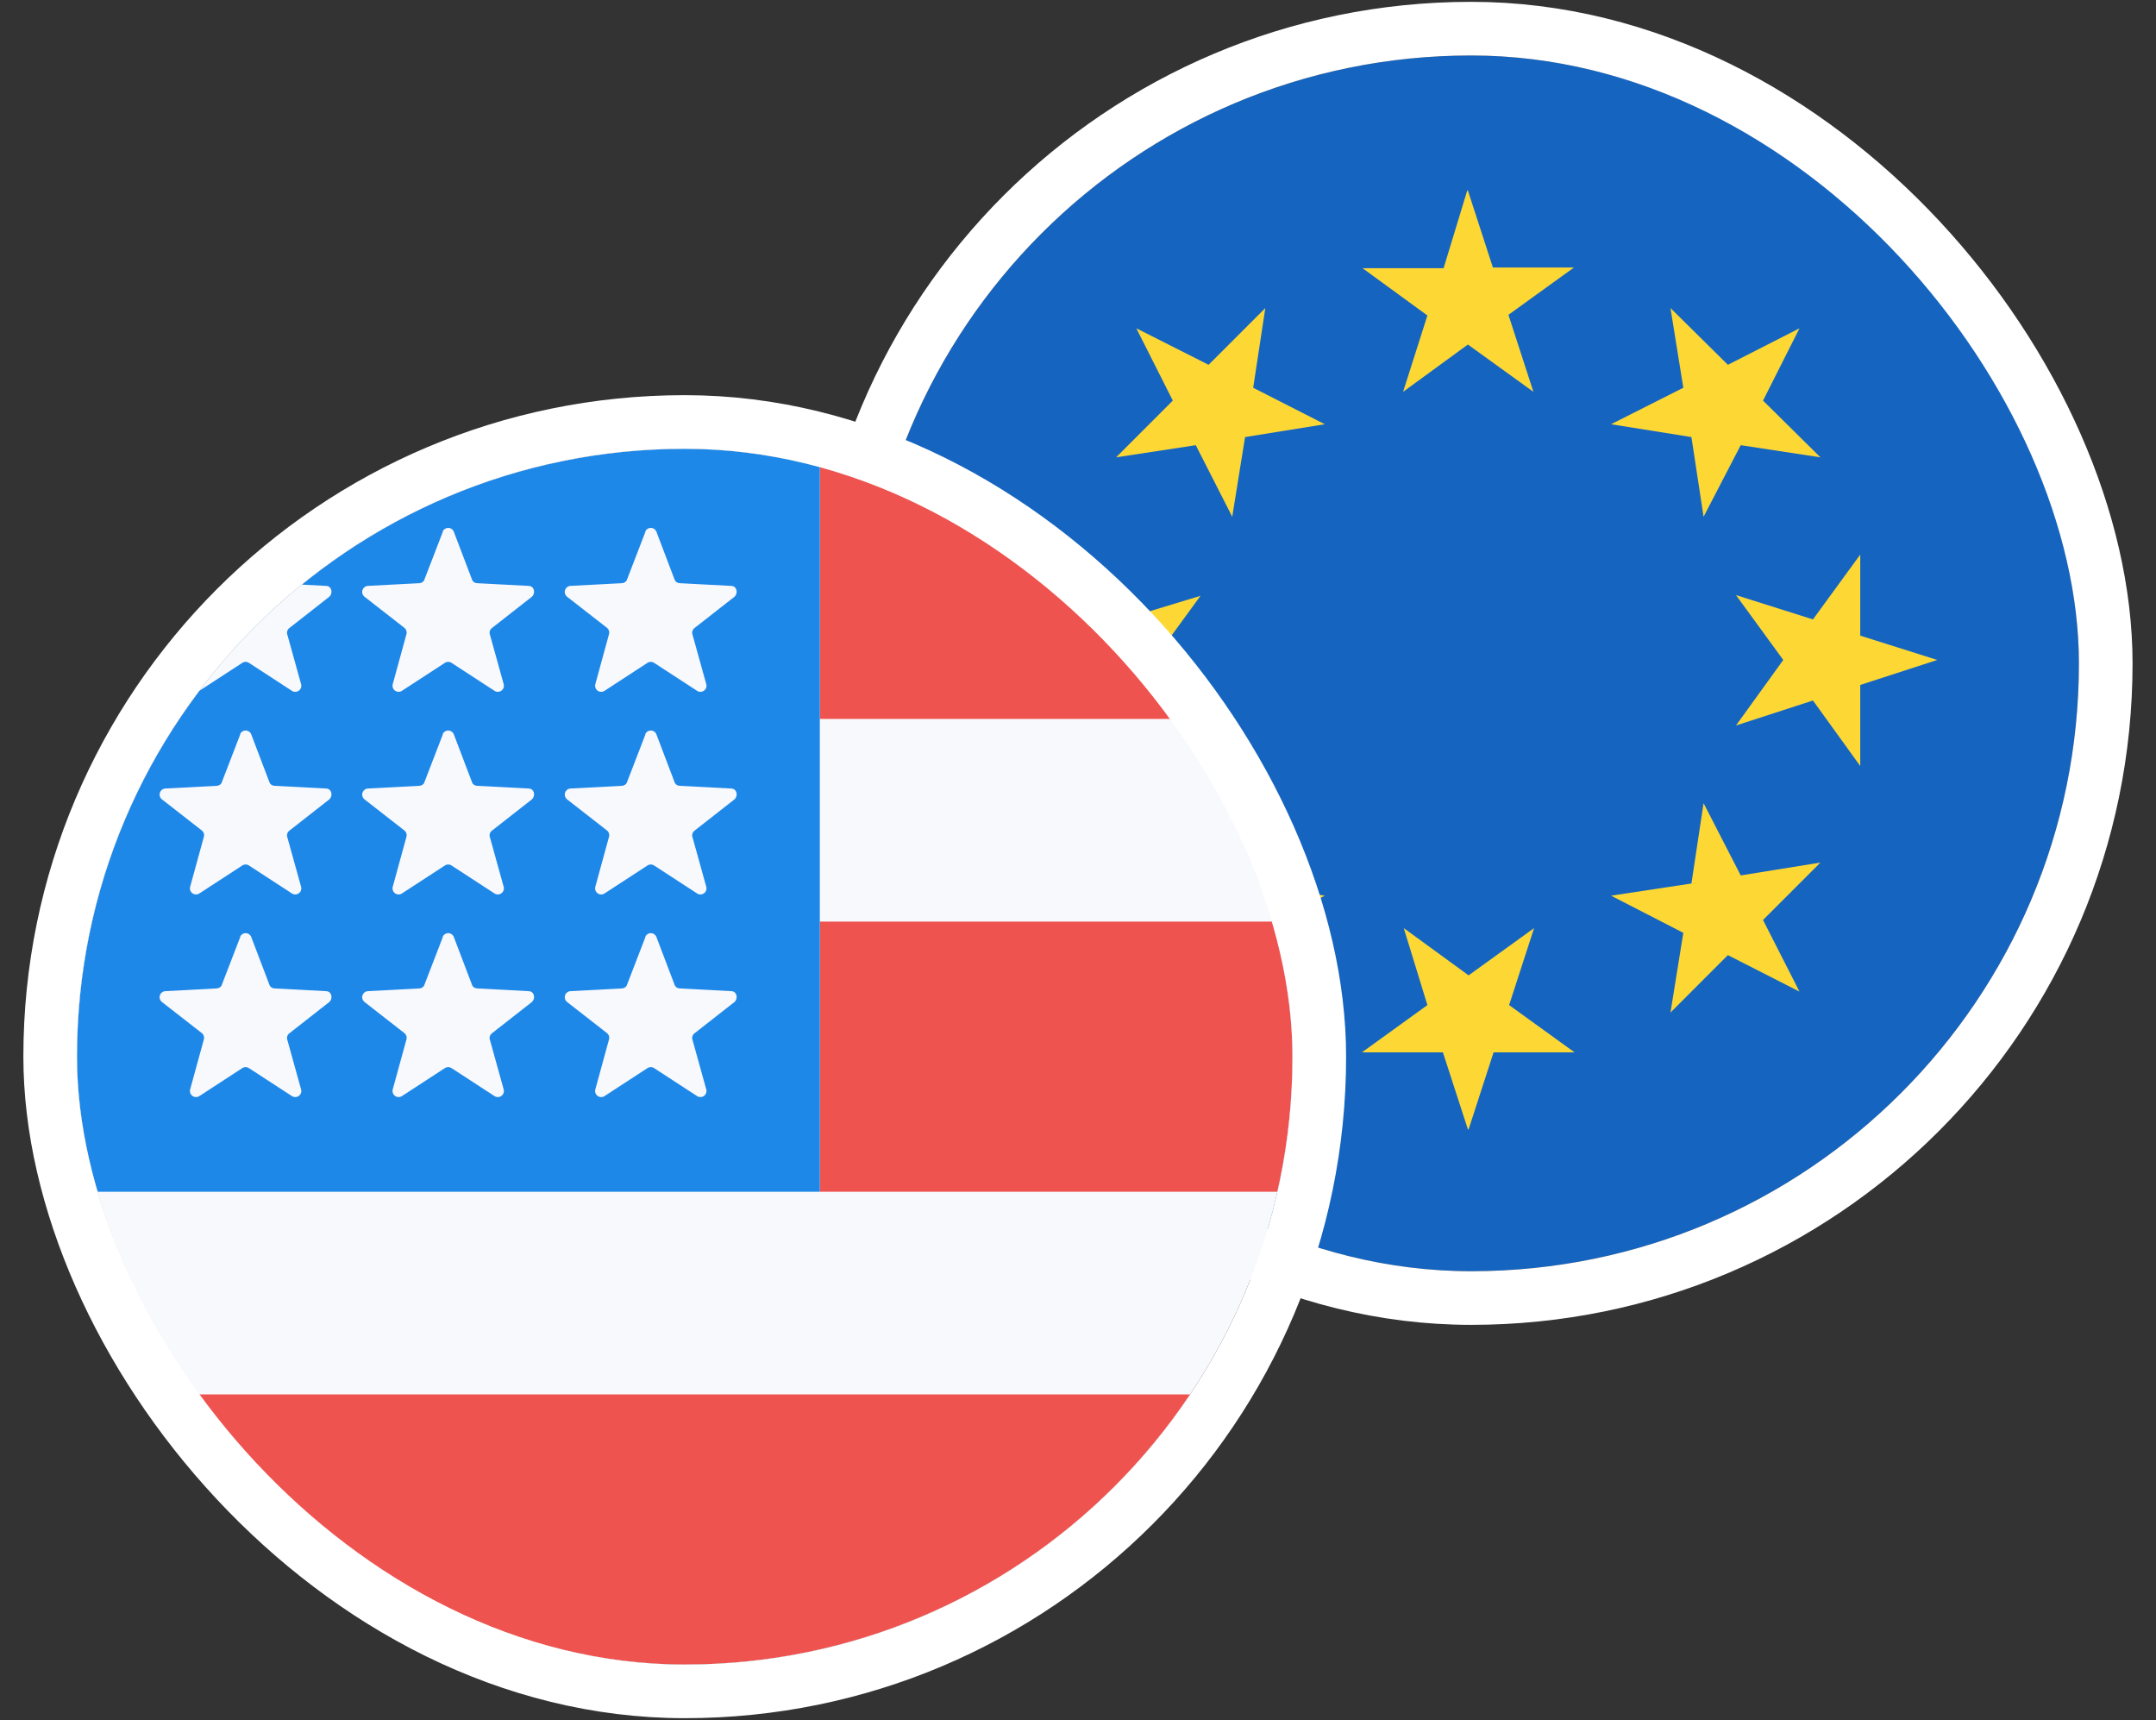 <svg width="84" height="67" viewBox="0 0 84 67" fill="none" xmlns="http://www.w3.org/2000/svg">
<rect x="0" y="0" width="84" height="67" fill="#333333" stroke="none"/>
<g clip-path="url(#clip0_432_370)">
<path d="M33.641 2.16H80.998V49.517H33.641V2.16Z" fill="#1565C0"/>
<path d="M57.191 7.422L58.165 10.421H61.322L58.77 12.263L59.743 15.262L57.191 13.42L54.666 15.262L55.613 12.289L53.087 10.447H56.244L57.165 7.422H57.191ZM44.273 12.789L47.089 14.21L49.298 12L48.825 15.104L51.614 16.525L48.509 17.025L48.009 20.129L46.589 17.341L43.484 17.814L45.694 15.604L44.273 12.789ZM38.906 25.707L41.906 24.733V21.576L43.747 24.128L46.773 23.208L44.931 25.733L46.773 28.285L43.8 27.312L41.958 29.864V26.707L38.906 25.707ZM44.273 38.625L45.694 35.836L43.484 33.6L46.589 34.1L48.009 31.285L48.509 34.415L51.614 34.889L48.825 36.336L49.298 39.441L47.089 37.204L44.273 38.625ZM57.191 43.992L56.218 40.993H53.061L55.613 39.151L54.692 36.152L57.218 37.993L59.77 36.152L58.796 39.151L61.348 40.993H58.191L57.218 43.992H57.191ZM70.109 38.625L67.32 37.204L65.084 39.441L65.584 36.336L62.769 34.889L65.9 34.415L66.373 31.285L67.82 34.1L70.925 33.6L68.689 35.836L70.109 38.625ZM75.477 25.707L72.477 26.68V29.838L70.635 27.286L67.636 28.259L69.478 25.707L67.636 23.181L70.635 24.128L72.477 21.603V24.76L75.477 25.707ZM70.109 12.789L68.689 15.604L70.925 17.814L67.82 17.341L66.373 20.129L65.9 17.025L62.769 16.525L65.584 15.104L65.084 12L67.32 14.21L70.109 12.789Z" fill="#FDD835"/>
</g>
<rect x="32.596" y="1.116" width="49.446" height="49.446" rx="24.723" stroke="white" stroke-width="2.089"/>
<g clip-path="url(#clip1_432_370)">
<path d="M3 17.481H50.357V64.839H3V17.481Z" fill="#F8F9FD"/>
<path d="M31.941 28.005H50.357V17.481H31.941V28.005ZM3 64.839H50.357V54.315H3V64.839ZM31.941 46.422H50.357V35.898H31.941V46.422Z" fill="#EF5350"/>
<path d="M3 17.481H31.941V46.422H3V17.481Z" fill="#1E88E9"/>
<path d="M9.359 20.691C9.379 20.652 9.409 20.62 9.447 20.597C9.484 20.575 9.526 20.562 9.57 20.562C9.613 20.562 9.656 20.575 9.693 20.597C9.73 20.62 9.76 20.652 9.78 20.691L10.491 22.559C10.517 22.664 10.622 22.717 10.701 22.717L12.701 22.822C12.911 22.822 12.99 23.085 12.832 23.243L11.254 24.479C11.219 24.513 11.196 24.556 11.186 24.603C11.177 24.65 11.182 24.698 11.201 24.742L11.727 26.637C11.743 26.685 11.743 26.737 11.728 26.785C11.712 26.833 11.681 26.875 11.64 26.904C11.599 26.934 11.549 26.949 11.499 26.948C11.448 26.948 11.399 26.931 11.359 26.9L9.701 25.821C9.662 25.795 9.617 25.781 9.57 25.781C9.523 25.781 9.477 25.795 9.438 25.821L7.781 26.9C7.741 26.931 7.691 26.948 7.641 26.948C7.59 26.949 7.541 26.934 7.499 26.904C7.458 26.875 7.428 26.833 7.412 26.785C7.396 26.737 7.396 26.685 7.412 26.637L7.939 24.716C7.954 24.669 7.955 24.619 7.941 24.572C7.927 24.525 7.899 24.483 7.86 24.453L6.307 23.243C6.27 23.213 6.243 23.173 6.229 23.127C6.215 23.082 6.215 23.033 6.23 22.988C6.244 22.942 6.271 22.902 6.309 22.872C6.346 22.843 6.391 22.825 6.439 22.822L8.438 22.717C8.517 22.717 8.623 22.664 8.649 22.559L9.359 20.717V20.691ZM9.359 28.584C9.379 28.545 9.409 28.513 9.447 28.49C9.484 28.467 9.526 28.455 9.57 28.455C9.613 28.455 9.656 28.467 9.693 28.49C9.73 28.513 9.76 28.545 9.78 28.584L10.491 30.452C10.517 30.557 10.622 30.61 10.701 30.61L12.701 30.715C12.911 30.715 12.99 30.978 12.832 31.136L11.254 32.372C11.219 32.406 11.196 32.449 11.186 32.496C11.177 32.543 11.182 32.591 11.201 32.635L11.727 34.53C11.743 34.578 11.743 34.63 11.728 34.678C11.712 34.726 11.681 34.768 11.64 34.797C11.599 34.827 11.549 34.842 11.499 34.841C11.448 34.84 11.399 34.823 11.359 34.793L9.701 33.714C9.662 33.688 9.617 33.674 9.57 33.674C9.523 33.674 9.477 33.688 9.438 33.714L7.781 34.793C7.741 34.823 7.691 34.84 7.641 34.841C7.59 34.842 7.541 34.827 7.499 34.797C7.458 34.768 7.428 34.726 7.412 34.678C7.396 34.63 7.396 34.578 7.412 34.53L7.939 32.609C7.954 32.562 7.955 32.512 7.941 32.465C7.927 32.418 7.899 32.376 7.86 32.346L6.307 31.136C6.27 31.106 6.243 31.066 6.229 31.02C6.215 30.974 6.215 30.926 6.23 30.88C6.244 30.835 6.271 30.795 6.309 30.765C6.346 30.736 6.391 30.718 6.439 30.715L8.438 30.61C8.517 30.61 8.623 30.557 8.649 30.452L9.359 28.61V28.584ZM9.359 36.477C9.379 36.438 9.409 36.406 9.447 36.383C9.484 36.36 9.526 36.348 9.57 36.348C9.613 36.348 9.656 36.36 9.693 36.383C9.73 36.406 9.76 36.438 9.78 36.477L10.491 38.344C10.517 38.45 10.622 38.502 10.701 38.502L12.701 38.608C12.911 38.608 12.99 38.871 12.832 39.029L11.254 40.265C11.219 40.298 11.196 40.342 11.186 40.389C11.177 40.435 11.182 40.484 11.201 40.528L11.727 42.422C11.743 42.471 11.743 42.522 11.728 42.571C11.712 42.619 11.681 42.661 11.64 42.69C11.599 42.719 11.549 42.735 11.499 42.734C11.448 42.733 11.399 42.716 11.359 42.686L9.701 41.607C9.662 41.581 9.617 41.567 9.57 41.567C9.523 41.567 9.477 41.581 9.438 41.607L7.781 42.686C7.741 42.716 7.691 42.733 7.641 42.734C7.59 42.735 7.541 42.719 7.499 42.69C7.458 42.661 7.428 42.619 7.412 42.571C7.396 42.522 7.396 42.471 7.412 42.422L7.939 40.502C7.954 40.455 7.955 40.405 7.941 40.358C7.927 40.311 7.899 40.269 7.86 40.239L6.307 39.029C6.27 38.999 6.243 38.958 6.229 38.913C6.215 38.867 6.215 38.819 6.23 38.773C6.244 38.728 6.271 38.688 6.309 38.658C6.346 38.629 6.391 38.611 6.439 38.608L8.438 38.502C8.517 38.502 8.623 38.45 8.649 38.344L9.359 36.503V36.477ZM17.252 20.691C17.272 20.652 17.302 20.62 17.339 20.597C17.377 20.575 17.419 20.562 17.463 20.562C17.506 20.562 17.549 20.575 17.586 20.597C17.623 20.62 17.653 20.652 17.673 20.691L18.384 22.559C18.41 22.664 18.515 22.717 18.594 22.717L20.593 22.822C20.804 22.822 20.883 23.085 20.725 23.243L19.146 24.479C19.112 24.513 19.089 24.556 19.079 24.603C19.07 24.65 19.075 24.698 19.094 24.742L19.62 26.637C19.636 26.685 19.636 26.737 19.621 26.785C19.605 26.833 19.574 26.875 19.533 26.904C19.492 26.934 19.442 26.949 19.392 26.948C19.341 26.948 19.292 26.931 19.252 26.9L17.594 25.821C17.555 25.795 17.509 25.781 17.463 25.781C17.416 25.781 17.37 25.795 17.331 25.821L15.674 26.9C15.633 26.931 15.584 26.948 15.534 26.948C15.483 26.949 15.434 26.934 15.392 26.904C15.351 26.875 15.32 26.833 15.305 26.785C15.289 26.737 15.289 26.685 15.305 26.637L15.832 24.716C15.847 24.669 15.848 24.619 15.834 24.572C15.82 24.525 15.791 24.483 15.752 24.453L14.2 23.243C14.163 23.213 14.136 23.173 14.122 23.127C14.108 23.082 14.108 23.033 14.122 22.988C14.137 22.942 14.164 22.902 14.201 22.872C14.239 22.843 14.284 22.825 14.332 22.822L16.331 22.717C16.41 22.717 16.515 22.664 16.542 22.559L17.252 20.717V20.691ZM17.252 28.584C17.272 28.545 17.302 28.513 17.339 28.49C17.377 28.467 17.419 28.455 17.463 28.455C17.506 28.455 17.549 28.467 17.586 28.49C17.623 28.513 17.653 28.545 17.673 28.584L18.384 30.452C18.41 30.557 18.515 30.61 18.594 30.61L20.593 30.715C20.804 30.715 20.883 30.978 20.725 31.136L19.146 32.372C19.112 32.406 19.089 32.449 19.079 32.496C19.07 32.543 19.075 32.591 19.094 32.635L19.62 34.53C19.636 34.578 19.636 34.63 19.621 34.678C19.605 34.726 19.574 34.768 19.533 34.797C19.492 34.827 19.442 34.842 19.392 34.841C19.341 34.84 19.292 34.823 19.252 34.793L17.594 33.714C17.555 33.688 17.509 33.674 17.463 33.674C17.416 33.674 17.37 33.688 17.331 33.714L15.674 34.793C15.633 34.823 15.584 34.84 15.534 34.841C15.483 34.842 15.434 34.827 15.392 34.797C15.351 34.768 15.32 34.726 15.305 34.678C15.289 34.63 15.289 34.578 15.305 34.53L15.832 32.609C15.847 32.562 15.848 32.512 15.834 32.465C15.82 32.418 15.791 32.376 15.752 32.346L14.2 31.136C14.163 31.106 14.136 31.066 14.122 31.02C14.108 30.974 14.108 30.926 14.122 30.88C14.137 30.835 14.164 30.795 14.201 30.765C14.239 30.736 14.284 30.718 14.332 30.715L16.331 30.61C16.41 30.61 16.515 30.557 16.542 30.452L17.252 28.61V28.584ZM17.252 36.477C17.272 36.438 17.302 36.406 17.339 36.383C17.377 36.36 17.419 36.348 17.463 36.348C17.506 36.348 17.549 36.36 17.586 36.383C17.623 36.406 17.653 36.438 17.673 36.477L18.384 38.344C18.41 38.45 18.515 38.502 18.594 38.502L20.593 38.608C20.804 38.608 20.883 38.871 20.725 39.029L19.146 40.265C19.112 40.298 19.089 40.342 19.079 40.389C19.07 40.435 19.075 40.484 19.094 40.528L19.62 42.422C19.636 42.471 19.636 42.522 19.621 42.571C19.605 42.619 19.574 42.661 19.533 42.69C19.492 42.719 19.442 42.735 19.392 42.734C19.341 42.733 19.292 42.716 19.252 42.686L17.594 41.607C17.555 41.581 17.509 41.567 17.463 41.567C17.416 41.567 17.37 41.581 17.331 41.607L15.674 42.686C15.633 42.716 15.584 42.733 15.534 42.734C15.483 42.735 15.434 42.719 15.392 42.69C15.351 42.661 15.32 42.619 15.305 42.571C15.289 42.522 15.289 42.471 15.305 42.422L15.832 40.502C15.847 40.455 15.848 40.405 15.834 40.358C15.82 40.311 15.791 40.269 15.752 40.239L14.2 39.029C14.163 38.999 14.136 38.958 14.122 38.913C14.108 38.867 14.108 38.819 14.122 38.773C14.137 38.728 14.164 38.688 14.201 38.658C14.239 38.629 14.284 38.611 14.332 38.608L16.331 38.502C16.41 38.502 16.515 38.45 16.542 38.344L17.252 36.503V36.477ZM25.145 20.691C25.165 20.652 25.195 20.62 25.232 20.597C25.269 20.575 25.312 20.562 25.355 20.562C25.399 20.562 25.442 20.575 25.479 20.597C25.516 20.62 25.546 20.652 25.566 20.691L26.276 22.559C26.303 22.664 26.408 22.717 26.487 22.717L28.486 22.822C28.697 22.822 28.776 23.085 28.618 23.243L27.039 24.479C27.005 24.513 26.982 24.556 26.972 24.603C26.963 24.65 26.968 24.698 26.987 24.742L27.513 26.637C27.529 26.685 27.529 26.737 27.514 26.785C27.498 26.833 27.467 26.875 27.426 26.904C27.385 26.934 27.335 26.949 27.285 26.948C27.234 26.948 27.185 26.931 27.145 26.9L25.487 25.821C25.448 25.795 25.402 25.781 25.355 25.781C25.309 25.781 25.263 25.795 25.224 25.821L23.567 26.9C23.526 26.931 23.477 26.948 23.427 26.948C23.376 26.949 23.326 26.934 23.285 26.904C23.244 26.875 23.213 26.833 23.198 26.785C23.182 26.737 23.182 26.685 23.198 26.637L23.724 24.716C23.74 24.669 23.741 24.619 23.727 24.572C23.713 24.525 23.684 24.483 23.645 24.453L22.093 23.243C22.056 23.213 22.029 23.173 22.015 23.127C22.001 23.082 22.001 23.033 22.015 22.988C22.029 22.942 22.057 22.902 22.094 22.872C22.132 22.843 22.177 22.825 22.225 22.822L24.224 22.717C24.303 22.717 24.408 22.664 24.435 22.559L25.145 20.717V20.691ZM25.145 28.584C25.165 28.545 25.195 28.513 25.232 28.49C25.269 28.467 25.312 28.455 25.355 28.455C25.399 28.455 25.442 28.467 25.479 28.49C25.516 28.513 25.546 28.545 25.566 28.584L26.276 30.452C26.303 30.557 26.408 30.61 26.487 30.61L28.486 30.715C28.697 30.715 28.776 30.978 28.618 31.136L27.039 32.372C27.005 32.406 26.982 32.449 26.972 32.496C26.963 32.543 26.968 32.591 26.987 32.635L27.513 34.53C27.529 34.578 27.529 34.63 27.514 34.678C27.498 34.726 27.467 34.768 27.426 34.797C27.385 34.827 27.335 34.842 27.285 34.841C27.234 34.84 27.185 34.823 27.145 34.793L25.487 33.714C25.448 33.688 25.402 33.674 25.355 33.674C25.309 33.674 25.263 33.688 25.224 33.714L23.567 34.793C23.526 34.823 23.477 34.84 23.427 34.841C23.376 34.842 23.326 34.827 23.285 34.797C23.244 34.768 23.213 34.726 23.198 34.678C23.182 34.63 23.182 34.578 23.198 34.53L23.724 32.609C23.74 32.562 23.741 32.512 23.727 32.465C23.713 32.418 23.684 32.376 23.645 32.346L22.093 31.136C22.056 31.106 22.029 31.066 22.015 31.02C22.001 30.974 22.001 30.926 22.015 30.88C22.029 30.835 22.057 30.795 22.094 30.765C22.132 30.736 22.177 30.718 22.225 30.715L24.224 30.61C24.303 30.61 24.408 30.557 24.435 30.452L25.145 28.61V28.584ZM25.145 36.477C25.165 36.438 25.195 36.406 25.232 36.383C25.269 36.36 25.312 36.348 25.355 36.348C25.399 36.348 25.442 36.36 25.479 36.383C25.516 36.406 25.546 36.438 25.566 36.477L26.276 38.344C26.303 38.45 26.408 38.502 26.487 38.502L28.486 38.608C28.697 38.608 28.776 38.871 28.618 39.029L27.039 40.265C27.005 40.298 26.982 40.342 26.972 40.389C26.963 40.435 26.968 40.484 26.987 40.528L27.513 42.422C27.529 42.471 27.529 42.522 27.514 42.571C27.498 42.619 27.467 42.661 27.426 42.69C27.385 42.719 27.335 42.735 27.285 42.734C27.234 42.733 27.185 42.716 27.145 42.686L25.487 41.607C25.448 41.581 25.402 41.567 25.355 41.567C25.309 41.567 25.263 41.581 25.224 41.607L23.567 42.686C23.526 42.716 23.477 42.733 23.427 42.734C23.376 42.735 23.326 42.719 23.285 42.69C23.244 42.661 23.213 42.619 23.198 42.571C23.182 42.522 23.182 42.471 23.198 42.422L23.724 40.502C23.74 40.455 23.741 40.405 23.727 40.358C23.713 40.311 23.684 40.269 23.645 40.239L22.093 39.029C22.056 38.999 22.029 38.958 22.015 38.913C22.001 38.867 22.001 38.819 22.015 38.773C22.029 38.728 22.057 38.688 22.094 38.658C22.132 38.629 22.177 38.611 22.225 38.608L24.224 38.502C24.303 38.502 24.408 38.45 24.435 38.344L25.145 36.503V36.477Z" fill="#F8F9FD"/>
</g>
<rect x="1.955" y="16.437" width="49.446" height="49.446" rx="24.723" stroke="white" stroke-width="2.089"/>
<defs>
<clipPath id="clip0_432_370">
<rect x="33.641" y="2.16" width="47.357" height="47.357" rx="23.679" fill="white"/>
</clipPath>
<clipPath id="clip1_432_370">
<rect x="3" y="17.481" width="47.357" height="47.357" rx="23.679" fill="white"/>
</clipPath>
</defs>
</svg>
